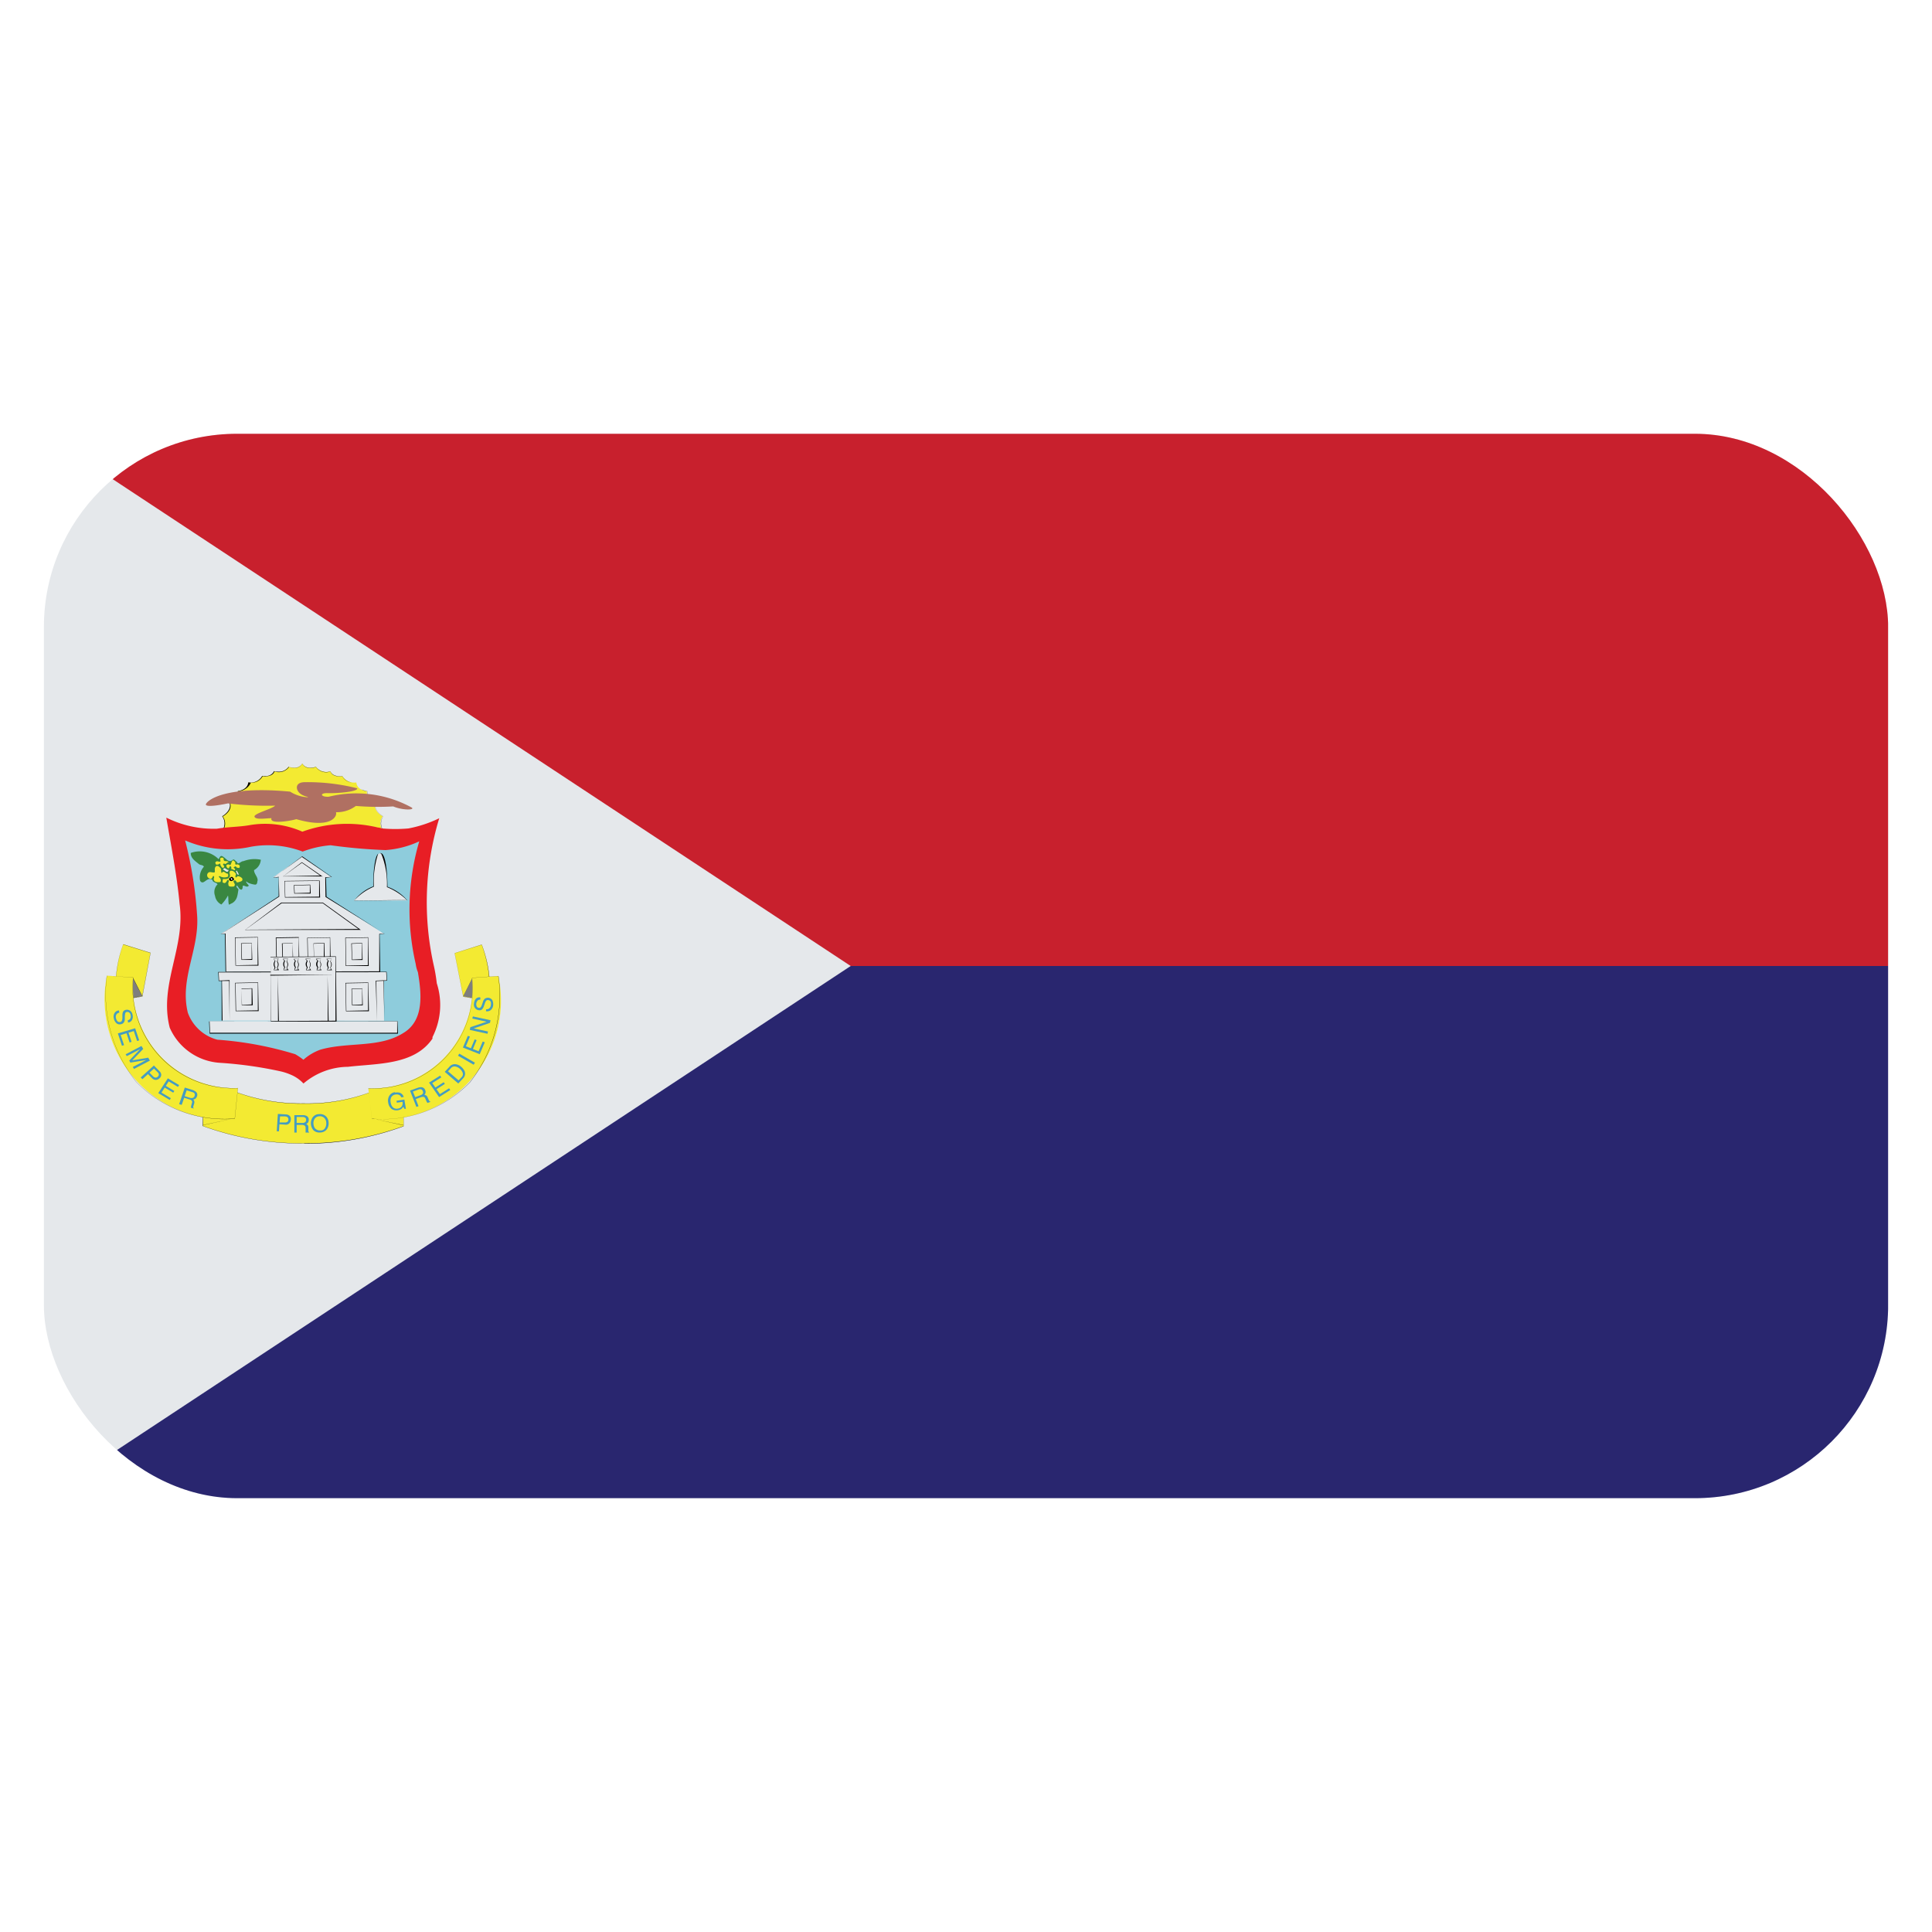 <svg id="Layer_1" data-name="Layer 1" xmlns="http://www.w3.org/2000/svg" xmlns:xlink="http://www.w3.org/1999/xlink" viewBox="0 0 40 40"><defs><style>.cls-1{fill:none;}.cls-2{clip-path:url(#clip-path);}.cls-3{fill:#e5e8eb;}.cls-4{clip-path:url(#clip-path-2);}.cls-5{fill:#f3ea32;}.cls-6{fill:#e81e25;}.cls-7{fill:#8eccdc;}.cls-8{fill:#c8202d;}.cls-9{fill:#29266f;}.cls-10{fill:#7e7e7e;}.cls-11{fill:#459cc0;}.cls-12{fill:#b07062;}.cls-13{fill:#398741;}</style><clipPath id="clip-path"><rect class="cls-1" x="0.909" y="8.981" width="38.183" height="22.037" rx="4"/></clipPath><clipPath id="clip-path-2"><rect class="cls-1" x="0.909" y="8.981" width="38.183" height="22.037"/></clipPath></defs><g class="cls-2"><rect class="cls-3" x="0.909" y="8.981" width="38.183" height="22.037"/><g class="cls-4"><path class="cls-5" d="M7.91,17.326l0-.153a.253.253,0,0,1,.013-.271s-.2-.106-.156-.273a.236.236,0,0,1-.171-.248s-.2-.013-.219-.181a.286.286,0,0,1-.287-.131s-.194.038-.249-.1a.271.271,0,0,1-.3-.094s-.2.08-.282-.069c-.083.148-.283.069-.283.069a.27.27,0,0,1-.3.093c-.053.135-.247.1-.247.1a.283.283,0,0,1-.286.131c-.019.167-.217.181-.217.181a.232.232,0,0,1-.169.247c.048.167-.155.274-.155.274a.251.251,0,0,1,.016.27l0,.141,3.293.015Z"/><path d="M7.912,17.328l-3.295-.015,0-.143A.253.253,0,0,0,4.6,16.9s.2-.111.155-.274a.238.238,0,0,0,.169-.248s.2-.018.217-.181a.268.268,0,0,0,.287-.132.294.294,0,0,0,.062,0,.181.181,0,0,0,.184-.1.314.314,0,0,0,.094.012.243.243,0,0,0,.207-.1h0a.43.43,0,0,0,.117.02.175.175,0,0,0,.165-.089.184.184,0,0,0,.168.089.364.364,0,0,0,.115-.02.266.266,0,0,0,.3.093c.055.127.248.1.248.1a.259.259,0,0,0,.2.13.243.243,0,0,1-.2-.127s-.2.029-.248-.1a.259.259,0,0,1-.3-.093.322.322,0,0,1-.115.021.18.18,0,0,1-.168-.091A.171.171,0,0,1,6.1,15.9a.375.375,0,0,1-.116-.02.262.262,0,0,1-.3.091c-.047.129-.246.1-.246.1a.264.264,0,0,1-.244.134.313.313,0,0,1-.259.178.23.23,0,0,1-.169.247c.05.164-.152.273-.154.274a.25.25,0,0,1,.017.269l0,.14,3.289.012,0-.15a.255.255,0,0,1,.014-.272h0s-.2-.108-.157-.274a.233.233,0,0,1-.171-.247.275.275,0,0,1-.126-.04.432.432,0,0,0,.128.039.238.238,0,0,0,.171.247c-.044.166.155.273.157.274a.258.258,0,0,0-.012.271l0,.156Z"/><path class="cls-6" d="M7.833,17.135a2.72,2.72,0,0,0-1.573.084,1.909,1.909,0,0,0-1.1-.134c-.2.035-.432.035-.639.068l-.033.005a2.195,2.195,0,0,1-1.045-.23c.1.584.219,1.182.276,1.792.123.9-.433,1.664-.205,2.557a1.217,1.217,0,0,0,1.049.728,8.344,8.344,0,0,1,1.25.177,1.205,1.205,0,0,1,.213.071.749.749,0,0,1,.257.18,1.442,1.442,0,0,1,.922-.346c.615-.072,1.373-.033,1.749-.584v-.031a1.463,1.463,0,0,0,.089-1.115,3.322,3.322,0,0,0-.056-.341,5.983,5.983,0,0,1,.107-3.075,2.577,2.577,0,0,1-.637.211,3.122,3.122,0,0,1-.547,0l-.074-.02Z"/><path class="cls-7" d="M8.606,19.952a.665.665,0,0,0,.046.175c.072.429.141,1-.306,1.263-.493.311-1.141.178-1.712.342a1.071,1.071,0,0,0-.352.209,1.36,1.36,0,0,0-.17-.115,7.235,7.235,0,0,0-1.612-.3.89.89,0,0,1-.611-.559c-.174-.708.242-1.312.192-2.015A8.355,8.355,0,0,0,3.833,17.4a2.231,2.231,0,0,0,1.362.131,2.021,2.021,0,0,1,1.071.1,2.089,2.089,0,0,1,.579-.131,11.18,11.18,0,0,0,1.135.1,1.977,1.977,0,0,0,.7-.181,5.015,5.015,0,0,0-.073,2.539Z"/><polygon class="cls-3" points="7.86 20.118 7.856 19.336 7.953 19.336 6.745 18.564 6.743 18.163 6.86 18.163 6.255 17.735 5.655 18.163 5.771 18.163 5.773 18.563 4.572 19.334 4.668 19.335 4.672 20.116 7.859 20.118 7.86 20.118"/><path d="M7.869,20.126h-3.2l-.013-.79-.087.008,1.2-.787,0-.393-.108.008.595-.443.615.428-.122.015.011.393,1.2.765-.1.015.013.782Zm-3.2-.8.013.79,3.17-.006,0-.774.106-.009L6.74,18.571l-.006-.408.126-.008-.61-.413-.59.428.111-.016.011.409-1.206.778.092-.015Z"/><polygon class="cls-8" points="39.091 20 39.091 8.981 0.909 8.981 17.613 20 39.091 20"/><polygon class="cls-9" points="39.091 31.019 39.091 20 17.613 20 0.909 31.019 39.091 31.019"/><polygon class="cls-3" points="8.231 21.145 8.231 21.39 4.34 21.385 4.339 21.142 8.231 21.145 8.231 21.145"/><path d="M8.24,21.4l-3.9,0-.01-.252,3.9-.006.009.262Zm-.017-.253-3.884,0,.01.235,3.874,0v-.236Z"/><polygon class="cls-3" points="4.599 21.13 4.595 20.302 4.753 20.302 4.744 21.139 4.754 20.309 4.527 20.302 4.527 20.124 8.005 20.128 8.005 20.304 7.791 20.304 7.796 21.143 7.788 20.304 7.947 20.304 7.951 21.133 4.599 21.13"/><polygon points="7.804 21.143 7.779 20.304 7.947 20.296 7.947 20.298 8.005 20.296 7.996 20.128 4.527 20.133 4.536 20.302 4.753 20.293 4.753 21.139 4.744 20.309 4.595 20.31 4.607 21.13 4.59 21.13 4.586 20.31 4.527 20.31 4.518 20.124 8.005 20.12 8.014 20.304 7.947 20.307 7.959 21.133 7.939 20.307 7.791 20.313 7.804 21.143 7.804 21.143"/><path d="M5.355,20.934H4.879l-.011-.585.476-.009.011.594Zm-.02-.585-.458.008.011.569.45-.008,0-.569Z"/><path d="M5.228,20.813H5.006L5,20.469l.223-.008.01.352Zm-.019-.344L5,20.478l.01.327.2-.009v-.327Z"/><path d="M7.638,20.936H7.163l-.011-.586.474-.008.012.594Zm-.021-.585-.456.008.01.569.449-.009,0-.568Z"/><path d="M7.511,20.814H7.289l-.011-.343.223-.008.01.351Zm-.019-.343-.206.008.012.326.2-.008,0-.326Z"/><path d="M7.634,20H7.158l-.009-.586.474-.008L7.634,20Zm-.02-.586-.457.009.01.569.45-.009,0-.569Z"/><path d="M7.507,19.875H7.285l-.011-.343.224-.009.009.352Zm-.018-.343-.206.008.01.327.2-.009v-.326Z"/><path d="M5.351,19.993H4.876l-.012-.585.475-.007.012.592Zm-.021-.584-.457.008.011.568.45-.008,0-.568Z"/><path d="M5.224,19.873H5l-.009-.343.222-.008.01.352Zm-.019-.344L5,19.538l.01.326.2-.008,0-.327Z"/><path d="M6.2,20H5.721L5.71,19.41l.475-.008L6.2,20Zm-.019-.585-.459.008.012.569.449-.009,0-.568Z"/><path d="M6.069,19.875l-.222,0-.01-.343.222-.009.01.354ZM6.05,19.53l-.2.008.009.326.2-.007V19.53Z"/><path d="M6.848,20H6.372l-.011-.585.474-.008L6.848,20Zm-.021-.586-.458.008.012.569.449-.008,0-.569Z"/><path d="M6.72,19.875H6.5l-.009-.344.223-.009.009.353ZM6.7,19.531l-.205.008.009.327.2-.008v-.327Z"/><polygon class="cls-3" points="6.955 19.81 6.959 21.142 5.608 21.139 5.604 19.809 6.954 19.81 6.955 19.81"/><path d="M6.968,21.15l-1.36,0L5.6,19.809,6.954,19.8l.014,1.348Zm-.022-1.34L5.6,19.818l.013,1.321,1.333-.006,0-1.323Z"/><polygon points="5.596 20.199 5.596 20.182 6.956 20.183 5.596 20.199 5.596 20.199"/><polygon points="5.756 21.141 5.752 20.2 5.774 21.141 5.756 21.141 5.756 21.141"/><polygon points="6.786 21.142 6.782 20.201 6.804 21.142 6.786 21.142 6.786 21.142"/><path d="M7.474,19.252l-2.4,0,.75-.565h.861l.787.567ZM6.681,18.7h-.85l-.749.548,2.339-.014-.74-.534Z"/><path d="M6.626,18.582H5.9l-.01-.343.728-.009.009.353Zm-.018-.344-.71.008.009.327.7-.008v-.327Z"/><path d="M6.433,18.5h-.34l-.01-.175.34-.009.01.184Zm-.019-.175-.322.008.01.159.313-.009v-.158Z"/><path d="M6.684,18.145l-.825,0,.391-.294.434.3Zm-.434-.282-.386.279.765-.014-.379-.265Z"/><path class="cls-3" d="M7.873,17.666c.114,0,.143.463.143.694a1.055,1.055,0,0,1,.41.284l-1.1,0a1.052,1.052,0,0,1,.405-.283c0-.231.024-.7.139-.693Z"/><path d="M7.329,18.65a.927.927,0,0,1,.4-.3c-.006-.051,0-.576.1-.676a1.891,1.891,0,0,0-.089.684,1.134,1.134,0,0,0-.407.288l1.09-.012a1.265,1.265,0,0,0-.412-.267,1.64,1.64,0,0,0-.113-.68l-.028-.03.041.018c.11.106.111.66.111.684a.993.993,0,0,1,.408.278l-1.1.012Z"/><path d="M5.777,20.086H5.668l.018-.058h0a.109.109,0,0,1,.005-.134l-.031-.042.106-.013-.021.065h0a.107.107,0,0,1,0,.132l.033.051Zm-.02-.242-.091.012.038.04a.122.122,0,0,0,0,.132l-.025.054.073-.011-.019-.037a.114.114,0,0,0,0-.128l.028-.062Z"/><path d="M5.978,20.086h-.11l.018-.058h0a.111.111,0,0,1,0-.134l-.03-.042.106-.013-.021.065h0a.106.106,0,0,1,0,.132l.034.051Zm-.02-.242-.091.012.036.04a.125.125,0,0,0,0,.132l-.026.054.074-.011-.02-.037a.112.112,0,0,0,0-.128l.028-.062Z"/><path d="M6.2,20.088l-.108,0,.017-.058h0a.111.111,0,0,1,0-.134l-.03-.042.106-.013-.021.065h0a.107.107,0,0,1,0,.132l.033.053Zm-.02-.244-.09.012.036.04a.126.126,0,0,0,0,.132l-.025.054.073-.01-.02-.038a.112.112,0,0,0,0-.128l.028-.062Z"/><path d="M6.445,20.087H6.334l.019-.058a.107.107,0,0,1,0-.134l-.031-.043.106-.012-.021.065h0a.1.1,0,0,1,0,.131l.035.052Zm-.021-.243-.091.013.038.04a.122.122,0,0,0,0,.132l-.026.054.075-.011L6.4,20.034a.113.113,0,0,0,0-.128l.028-.062Z"/><path d="M6.662,20.087H6.554l.017-.058a.1.1,0,0,1,0-.134l-.031-.043.106-.012-.021.065h0a.1.1,0,0,1,0,.131l.033.052Zm-.019-.243-.09.013.037.04a.121.121,0,0,0,0,.132l-.024.054.073-.011-.021-.038a.112.112,0,0,0,0-.128l.028-.062Z"/><path d="M6.88,20.087H6.771l.018-.058h0a.112.112,0,0,1,0-.134l-.03-.042.107-.013-.022.065h0a.1.1,0,0,1,0,.13l.031.052Zm-.018-.243-.091.013.036.04a.124.124,0,0,0,0,.132l-.026.054.074-.011-.019-.038a.113.113,0,0,0,0-.128l.029-.062Z"/><path class="cls-5" d="M6.285,22.847a3.724,3.724,0,0,0,1.42-.249l.64-.056.013.773a5.894,5.894,0,0,1-2.07.357A6,6,0,0,1,4.2,23.313l.007-.774.642.057a3.886,3.886,0,0,0,1.438.251Z"/><path d="M6.3,23.675H6.288A6,6,0,0,1,4.2,23.314l.006-.775.644.056a3.9,3.9,0,0,0,1.438.25h0A3.725,3.725,0,0,0,7.7,22.6l.641-.056.015.775a5.887,5.887,0,0,1-2.061.36ZM4.207,22.541l0,.772a6.018,6.018,0,0,0,2.074.358H6.3a5.906,5.906,0,0,0,2.058-.358l-.014-.771-.638.058a3.7,3.7,0,0,1-1.407.25,3.9,3.9,0,0,1-1.45-.252l-.641-.057Z"/><path class="cls-5" d="M2.552,19.55l.564.178-.171.9-.534.082a2.522,2.522,0,0,1,.141-1.164Z"/><path d="M2.41,20.716h0a2.561,2.561,0,0,1,.141-1.166l.566.177-.169.906-.537.084Zm.141-1.164a2.571,2.571,0,0,0-.138,1.16l.532-.082.169-.9-.563-.176Z"/><polygon class="cls-10" points="2.945 20.622 2.411 20.714 2.749 20.239 2.945 20.622"/><path d="M2.407,20.717l.341-.48.2.384-.539.1Zm.34-.477-.331.471.528-.091-.2-.38Z"/><path class="cls-5" d="M2.214,20.2l.544.039a2.109,2.109,0,0,0,2.168,2.29l-.066.633A2.481,2.481,0,0,1,2.214,20.2Z"/><path d="M4.814,23.165A2.548,2.548,0,0,1,2.82,22.4a2.919,2.919,0,0,1-.608-2.2l.546.038a2.085,2.085,0,0,0,2.168,2.289l-.064.637ZM2.214,20.2a2.918,2.918,0,0,0,.609,2.2,2.545,2.545,0,0,0,1.991.761v0l.046,0,.064-.631a2.083,2.083,0,0,1-2.168-2.29L2.214,20.2Z"/><polygon points="4.21 23.294 4.209 23.291 4.85 23.153 4.21 23.294 4.21 23.294"/><path class="cls-5" d="M9.974,19.557l-.561.176.177.9.536.085a2.516,2.516,0,0,0-.152-1.163Z"/><path d="M10.127,20.722h0l-.535-.085-.179-.9.562-.178a2.537,2.537,0,0,1,.155,1.166Zm-.155-1.165-.558.178.179.9.531.083a2.56,2.56,0,0,0-.152-1.161Z"/><polygon class="cls-10" points="9.59 20.626 10.126 20.721 9.783 20.245 9.59 20.626"/><path d="M10.13,20.723l-.54-.095.191-.384.349.479Zm-.348-.476-.19.38.529.091-.339-.471Z"/><path class="cls-5" d="M10.318,20.208l-.545.037a2.084,2.084,0,0,1-2.147,2.288l.072.633a2.455,2.455,0,0,0,2.62-2.958Z"/><path d="M7.749,23.168H7.7l-.074-.635a2.061,2.061,0,0,0,2.147-2.288l.547-.038a2.887,2.887,0,0,1-.588,2.2,2.52,2.52,0,0,1-1.981.759Zm2.567-2.959-.542.038a2.061,2.061,0,0,1-2.148,2.289l.074.629h.049a2.516,2.516,0,0,0,1.978-.758,2.891,2.891,0,0,0,.589-2.2Z"/><polygon points="8.349 23.298 7.706 23.159 8.35 23.294 8.349 23.298 8.349 23.298"/><path class="cls-11" d="M5.945,23.229a.1.1,0,0,1-.056.01l-.1,0,.009-.125.1,0a.1.1,0,0,1,.046.011.055.055,0,0,1,.026.057.052.052,0,0,1-.024.047Zm-.17.2.01-.153.118.008a.1.1,0,0,0,.086-.026.1.1,0,0,0,.031-.071A.093.093,0,0,0,6,23.105a.117.117,0,0,0-.078-.032l-.169-.01-.023.359.05,0Z"/><path class="cls-11" d="M6.142,23.125h.124a.132.132,0,0,1,.042.009.051.051,0,0,1,.029.052.054.054,0,0,1-.022.05.1.1,0,0,1-.055.013H6.142v-.124Zm0,.318V23.29l.116,0A.113.113,0,0,1,6.3,23.3a.05.05,0,0,1,.027.047l0,.06,0,.03,0,.012H6.4v-.008a.029.029,0,0,1-.016-.022.168.168,0,0,1,0-.031v-.048a.073.073,0,0,0-.013-.045.075.075,0,0,0-.033-.023.122.122,0,0,0,.041-.032.108.108,0,0,0,.013-.054.083.083,0,0,0-.052-.085.167.167,0,0,0-.071-.013l-.175,0v.36h.051Z"/><path class="cls-11" d="M6.527,23.368a.181.181,0,0,1-.037-.1.162.162,0,0,1,.031-.114.121.121,0,0,1,.093-.043.123.123,0,0,1,.1.035.143.143,0,0,1,.041.1.183.183,0,0,1-.024.107.1.1,0,0,1-.1.051.122.122,0,0,1-.1-.036Zm-.059-.227a.225.225,0,0,0,.021.259.177.177,0,0,0,.14.047.174.174,0,0,0,.139-.068.215.215,0,0,0,.035-.138.19.19,0,0,0-.045-.119.176.176,0,0,0-.15-.055.164.164,0,0,0-.14.074Z"/><path class="cls-11" d="M8.18,22.623a.2.2,0,0,1,.093,0,.134.134,0,0,1,.086.089l-.051.007a.088.088,0,0,0-.047-.051.139.139,0,0,0-.075-.007.119.119,0,0,0-.081.049.162.162,0,0,0-.016.117.168.168,0,0,0,.047.1.113.113,0,0,0,.1.026.122.122,0,0,0,.078-.041.112.112,0,0,0,.018-.1l-.116.018-.006-.04.162-.024.032.191-.032,0-.021-.044a.2.2,0,0,1-.038.044.188.188,0,0,1-.2.006.2.2,0,0,1-.075-.133.193.193,0,0,1,.027-.15.158.158,0,0,1,.115-.068Z"/><path class="cls-11" d="M8.548,22.6l.116-.042a.1.1,0,0,1,.043-.007.052.052,0,0,1,.046.04.054.054,0,0,1,0,.053.092.092,0,0,1-.048.032l-.109.039L8.548,22.6Zm.116.3-.056-.145.108-.039a.132.132,0,0,1,.045-.008.052.052,0,0,1,.044.036l.024.055a.082.082,0,0,0,.014.025l.008.011.059-.021,0-.008a.028.028,0,0,1-.023-.014l-.015-.028-.019-.045a.1.1,0,0,0-.029-.039.085.085,0,0,0-.038-.01.106.106,0,0,0,.024-.044.091.091,0,0,0-.006-.055.09.09,0,0,0-.081-.062.2.2,0,0,0-.071.012l-.163.058.132.339.048-.018Z"/><polygon class="cls-11" points="9.091 22.714 8.883 22.414 9.112 22.27 9.137 22.306 8.949 22.424 9.014 22.516 9.187 22.406 9.21 22.441 9.037 22.551 9.108 22.652 9.298 22.532 9.323 22.567 9.091 22.714 9.091 22.714"/><path class="cls-11" d="M9.273,22.183l.06-.065a.1.1,0,0,1,.089-.038.188.188,0,0,1,.1.049.223.223,0,0,1,.026.027.18.18,0,0,1,.031.054.094.094,0,0,1,0,.06.119.119,0,0,1-.024.034l-.06.064-.216-.185Zm.316.141a.132.132,0,0,0,.027-.152.255.255,0,0,0-.068-.085.2.2,0,0,0-.12-.054.141.141,0,0,0-.12.05l-.1.108.28.242.1-.108Z"/><polygon class="cls-11" points="9.806 22.044 9.483 21.857 9.509 21.815 9.833 22.002 9.806 22.045 9.806 22.044"/><polygon class="cls-11" points="9.932 21.826 9.584 21.688 9.686 21.446 9.729 21.462 9.645 21.662 9.75 21.703 9.828 21.519 9.868 21.535 9.791 21.719 9.909 21.766 9.994 21.564 10.037 21.58 9.932 21.826 9.932 21.826"/><polygon class="cls-11" points="10.093 21.403 9.726 21.323 9.738 21.267 10.076 21.154 9.779 21.088 9.79 21.044 10.156 21.123 10.145 21.177 9.806 21.293 10.103 21.356 10.093 21.403 10.093 21.403"/><path class="cls-11" d="M10.063,20.942l0-.045a.114.114,0,0,0,.053-.01.1.1,0,0,0,.047-.082.136.136,0,0,0,0-.05.057.057,0,0,0-.053-.049.049.049,0,0,0-.045.013.2.2,0,0,0-.027.057l-.017.047a.2.2,0,0,1-.032.065.076.076,0,0,1-.072.028.11.11,0,0,1-.08-.042.121.121,0,0,1-.023-.1.167.167,0,0,1,.037-.094.1.1,0,0,1,.094-.029l0,.045a.087.087,0,0,0-.049.012.115.115,0,0,0-.023.136.058.058,0,0,0,.042.022.042.042,0,0,0,.042-.018.224.224,0,0,0,.027-.062L10,20.738a.147.147,0,0,1,.029-.053.109.109,0,0,1,.165.024.208.208,0,0,1,.017.1.154.154,0,0,1-.046.1.124.124,0,0,1-.1.028Z"/><path class="cls-11" d="M2.463,20.92l.008.046a.107.107,0,0,0-.048.022.092.092,0,0,0-.022.09.183.183,0,0,0,.018.048.06.06,0,0,0,.064.034.047.047,0,0,0,.039-.025.158.158,0,0,0,.012-.062l0-.05a.184.184,0,0,1,.011-.07.08.08,0,0,1,.064-.045.109.109,0,0,1,.088.02.128.128,0,0,1,.048.088.142.142,0,0,1-.011.1.1.1,0,0,1-.082.054l-.008-.046A.1.1,0,0,0,2.69,21.1a.092.092,0,0,0,.015-.08.082.082,0,0,0-.03-.057.061.061,0,0,0-.046-.012.04.04,0,0,0-.036.029.424.424,0,0,0-.009.067l0,.052a.119.119,0,0,1-.014.059.085.085,0,0,1-.068.047.1.1,0,0,1-.1-.029.193.193,0,0,1-.046-.095.142.142,0,0,1,.017-.109.115.115,0,0,1,.088-.052Z"/><polygon class="cls-11" points="2.44 21.396 2.798 21.289 2.882 21.539 2.839 21.553 2.77 21.347 2.661 21.38 2.724 21.57 2.683 21.583 2.62 21.393 2.498 21.429 2.568 21.638 2.525 21.651 2.44 21.396"/><path class="cls-11" d="M2.6,21.829l.329-.173.036.061-.227.237.331-.056.034.061-.329.172L2.75,22.09l.195-.1.033-.019.05-.025L2.7,22l-.024-.042.225-.236-.011.005-.036.019a.388.388,0,0,1-.037.02l-.193.1-.024-.04Z"/><path class="cls-11" d="M3.214,22.31a.093.093,0,0,1-.049-.03l-.07-.071.093-.085.071.071a.1.1,0,0,1,.027.037.055.055,0,0,1-.02.059.058.058,0,0,1-.052.019Zm-.265.033.115-.105.081.082a.107.107,0,0,0,.082.038.109.109,0,0,0,.074-.032.1.1,0,0,0,.037-.074.106.106,0,0,0-.036-.074l-.116-.118-.273.248.035.035Z"/><polygon class="cls-11" points="3.277 22.632 3.475 22.326 3.709 22.466 3.684 22.503 3.492 22.389 3.433 22.482 3.61 22.588 3.586 22.623 3.41 22.517 3.343 22.621 3.537 22.737 3.514 22.773 3.277 22.632"/><path class="cls-11" d="M3.863,22.573l.119.038a.091.091,0,0,1,.037.018.055.055,0,0,1,.01.06.06.06,0,0,1-.036.041.11.11,0,0,1-.058,0l-.112-.035.04-.117Zm-.1.3.05-.146.11.036a.092.092,0,0,1,.041.019.047.047,0,0,1,.011.053l-.016.057c0,.015-.006.024-.007.029v.012l.058.019,0-.008A.032.032,0,0,1,4,22.92a.113.113,0,0,1,.007-.03l.014-.046a.088.088,0,0,0,0-.047A.08.08,0,0,0,4,22.765a.113.113,0,0,0,.048-.019.1.1,0,0,0,.03-.048.079.079,0,0,0-.024-.095.214.214,0,0,0-.063-.035l-.165-.051-.117.343.048.014Z"/><path class="cls-12" d="M4.263,16.649c.043-.1.441-.381,1.743-.259a.766.766,0,0,0,.35.116c.073-.009-.043,0-.14-.075s-.119-.241.106-.237a4.189,4.189,0,0,1,1.074.127c.014.075-.442.106-.612.1s-.15.081.019.075a2.391,2.391,0,0,1,1.722.224c.072.052-.185.06-.384-.024a5.41,5.41,0,0,1-.773-.01.659.659,0,0,1-.412.13c.03.075-.086.355-.821.144-.121.037-.563.11-.514-.02-.117,0-.321.038-.351-.028s.359-.161.427-.232a6.632,6.632,0,0,1-.977-.047s-.484.107-.457.014Z"/><path class="cls-13" d="M4.527,17.787c.018-.023.025-.066.062-.065.081.022.137.169.236.074.036-.008.05.04.079.045.019.082.086-.016.135-.011A.633.633,0,0,1,5.4,17.8a.261.261,0,0,1-.14.214c0,.081.076.133.074.214-.012.03,0,.078-.048.088a.45.45,0,0,1-.166-.049c0-.006-.011-.018-.023-.014,0,.027.037.054.054.082-.03.049-.078,0-.12,0-.012.029,0,.065-.03.084-.052,0-.063-.058-.095-.086-.032.035.023.056.031.084-.02.106-.018.209-.124.278l-.072.036c-.02-.054-.007-.134-.021-.19a.79.79,0,0,1-.137.186.24.24,0,0,1-.131-.179.224.224,0,0,1,.052-.239c-.021-.043-.1-.033-.108-.094-.115-.074-.178.129-.252.023a.33.33,0,0,1,.077-.293c-.016-.04-.069-.03-.1-.053-.073-.06-.176-.124-.171-.233a.552.552,0,0,1,.575.128Z"/><path class="cls-5" d="M4.629,17.776c0,.089.061.024.11.078-.039-.014-.066.065-.1.02l-.023.022c.014.03.04.034.013.068-.041.015-.049-.035-.068-.055,0-.009.006-.026-.009-.032a.092.092,0,0,1-.078.023c-.009-.017-.026-.04-.009-.052.031-.042.079.015.1-.015,0-.025-.019-.057.01-.075.021,0,.047-.007.055.018Z"/><path class="cls-5" d="M4.872,17.849c0,.017-.009.042.014.054a.057.057,0,0,1,.078.025c0,.015,0,.036-.016.043L4.9,17.962c0-.008-.011-.014-.017-.023s-.033.011-.047.021c.011.017.038.026.031.048-.027.027-.04-.023-.07-.01-.02-.008.007-.05-.025-.062s-.013.061-.062.037c-.017-.019-.034-.045-.015-.067a.06.06,0,0,1,.072.008c.03-.033.032-.158.1-.065Z"/><path class="cls-5" d="M4.569,17.978c.02.029,0,.067.022.1.039-.073.077.016.124.009.015.018.006.042.008.062a.188.188,0,0,1-.18-.013l-.014.017c.03.028.059.059.035.107-.044.009-.112.011-.133-.034s.026-.064-.014-.093c-.029.036-.028.083-.088.051a.07.07,0,0,1-.03-.1c.039-.061.108,0,.15-.028,0-.052-.014-.1.035-.127.041-.007.061.024.086.049Z"/><path class="cls-3" d="M4.735,18.01c-.02.09-.088,0-.119-.008.042-.074.069.024.119.008Z"/><path class="cls-3" d="M4.946,18.107c-.047.013-.04-.045-.063-.067l.018-.017a.6.6,0,0,1,.045.084Z"/><path class="cls-5" d="M4.882,18.089c.013.031-.031.056.007.079l.032-.029a.146.146,0,0,1,.093.046c.024.066-.042.064-.081.082H4.895c.009-.019-.016-.026-.022-.039a.036.036,0,0,0-.041.016c.008.041.059.073.006.111-.044,0-.114.014-.109-.047-.017-.035.044-.088-.022-.09-.022.046-.046.091-.1.047l.007-.066c.055,0,.119.01.144-.05.016-.044-.027-.084.011-.119.056-.013.087.024.116.06Z"/><path d="M4.842,18.19c.014.033-.024.035-.042.051a.062.062,0,0,1-.055-.023c-.011-.04.019-.044.042-.06s.038.02.055.032Z"/><path class="cls-3" d="M4.809,18.211c-.006.008-.014.006-.023.008l-.009-.04c.018,0,.041.007.032.032Z"/></g></g></svg>